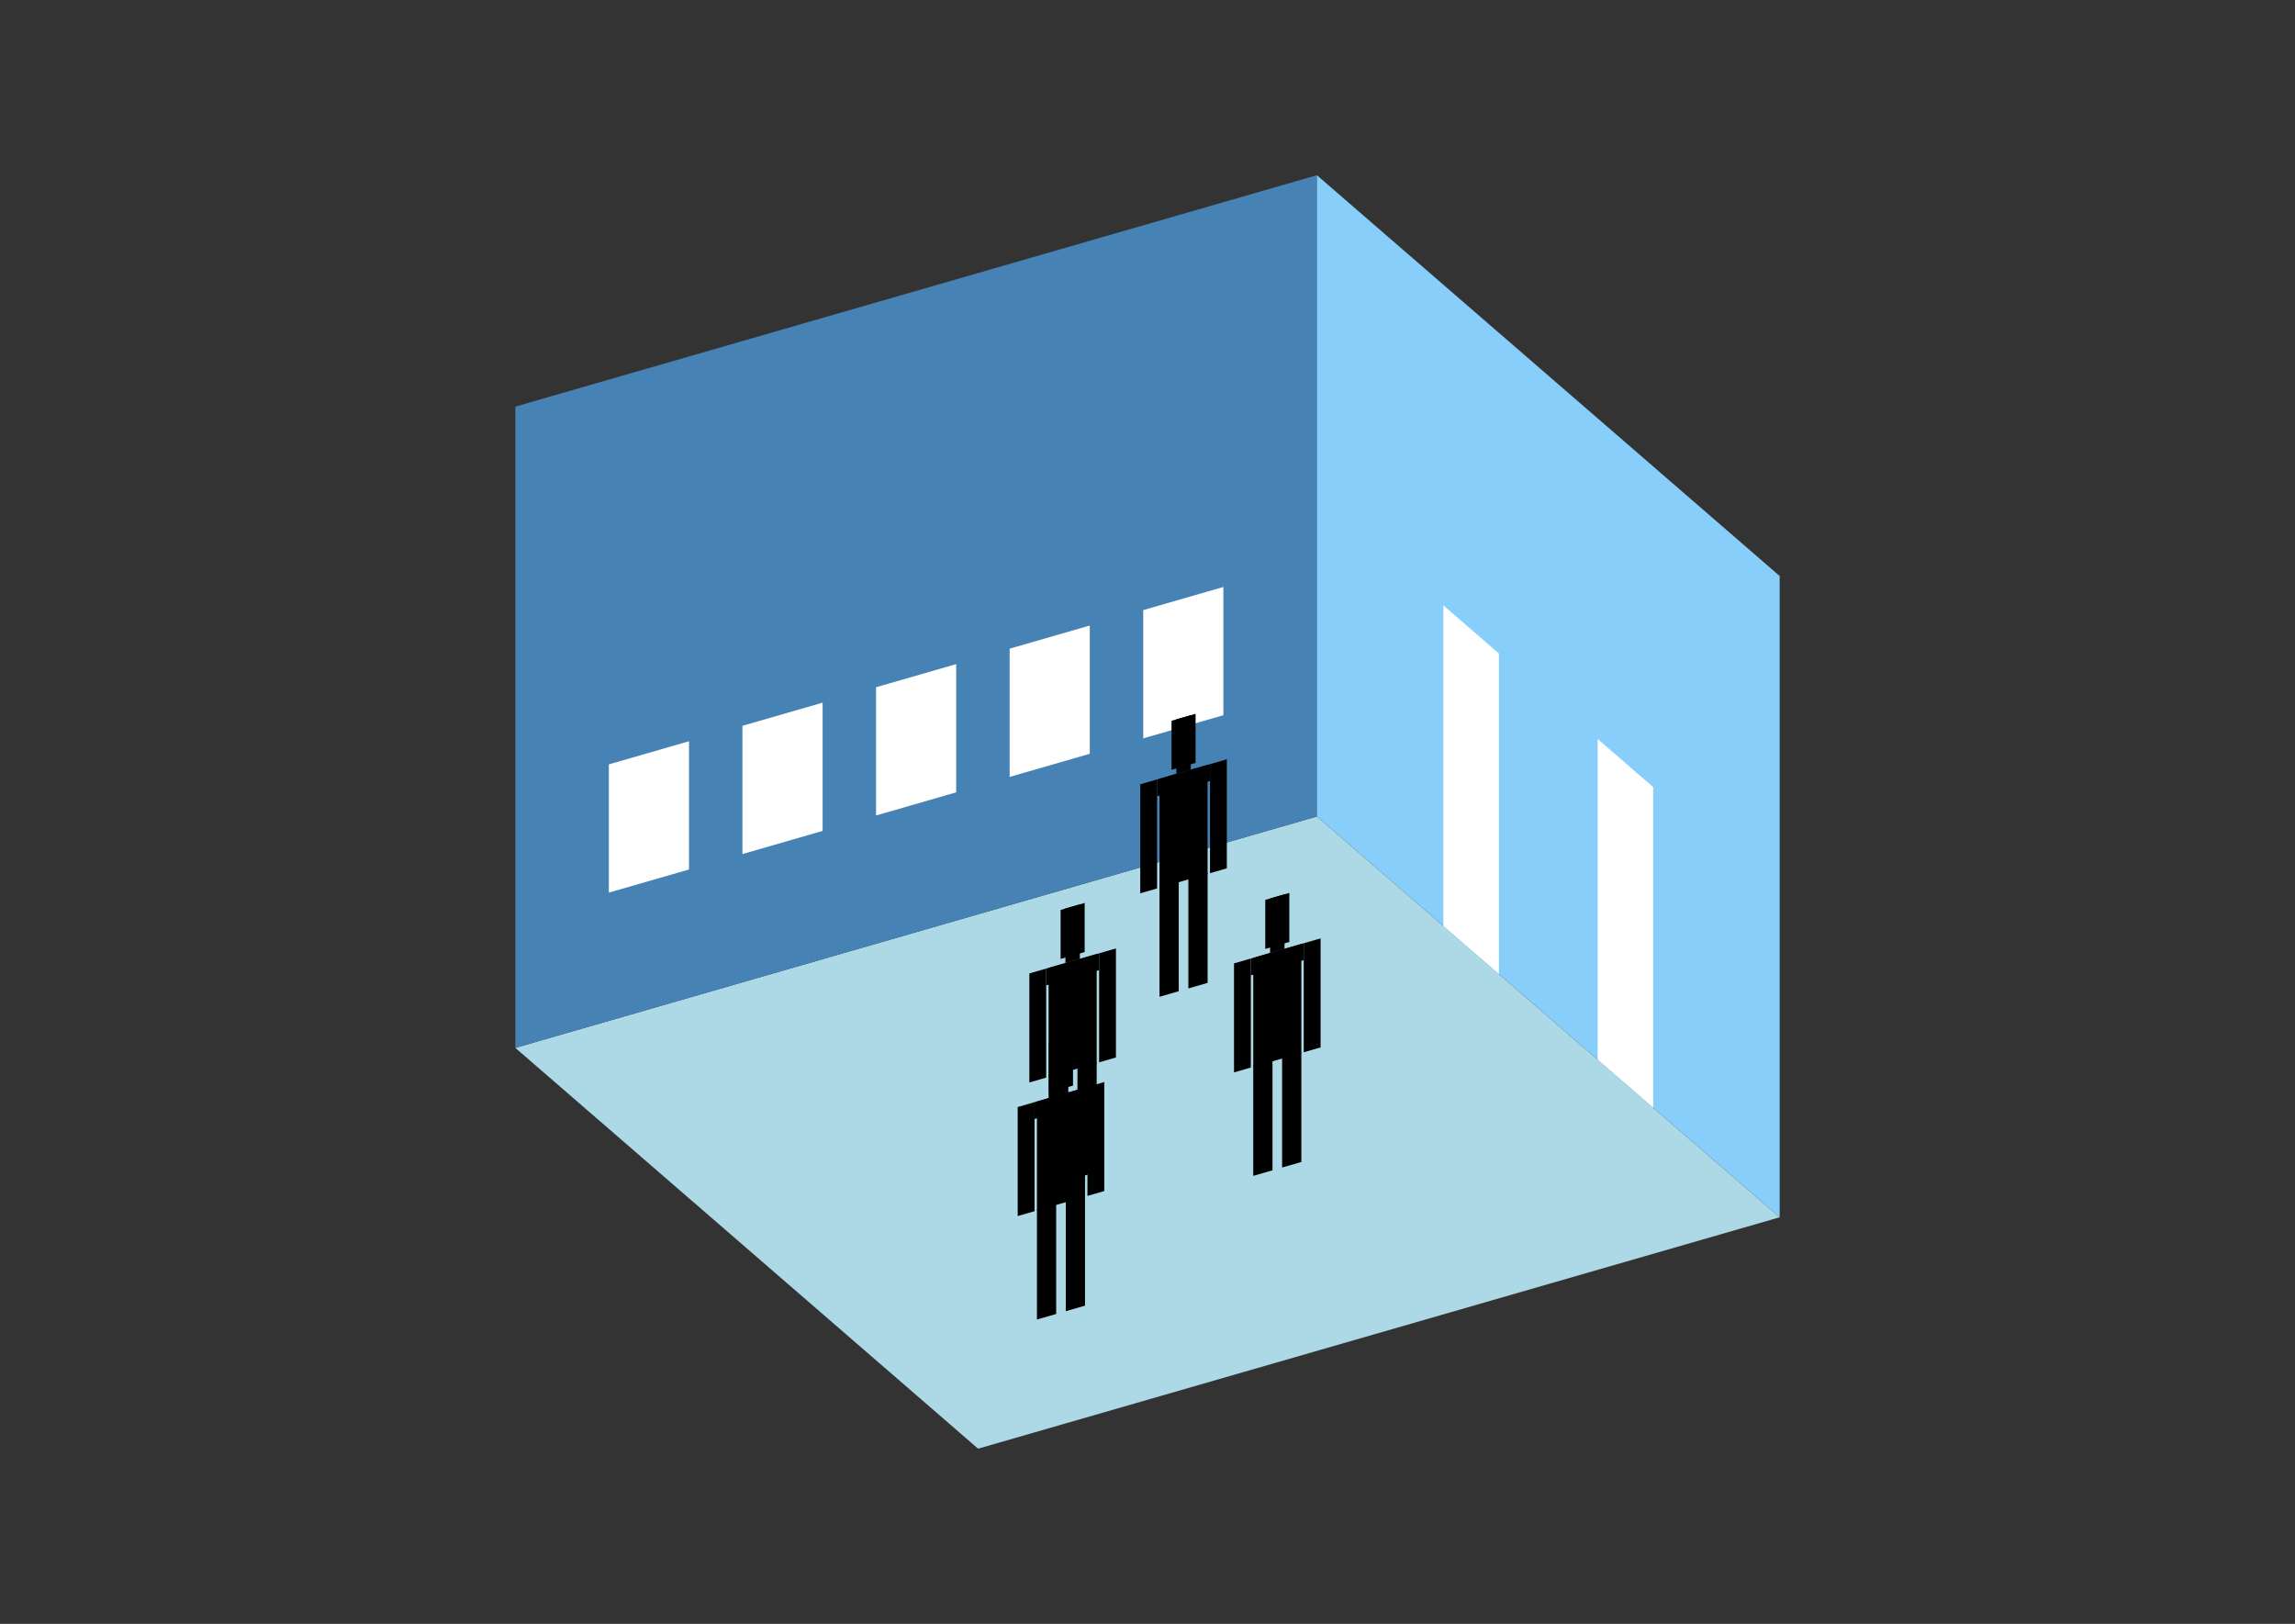 <?xml version="1.0" encoding="UTF-8"?>
<svg
  xmlns="http://www.w3.org/2000/svg"
  width="848"
  height="600"
  style="background-color:white"
>
  <rect width="100%" height="100%" fill="#333333" stroke="none"/>
  <polygon fill="lightblue" points="361.411,535.264 190.413,387.176 486.589,301.677 657.587,449.765" />
  <polygon fill="steelblue" points="190.413,387.176 190.413,150.235 486.589,64.736 486.589,301.677" />
  <polygon fill="lightskyblue" points="657.587,449.765 657.587,212.824 486.589,64.736 486.589,301.677" />
  <polygon fill="white" points="553.849,359.925 553.849,241.455 533.329,223.684 533.329,342.155" />
  <polygon fill="white" points="610.848,409.288 610.848,290.817 590.328,273.047 590.328,391.517" />
  <polygon fill="white" points="224.967,329.813 224.967,282.425 254.585,273.875 254.585,321.263" />
  <polygon fill="white" points="274.33,315.563 274.33,268.175 303.947,259.625 303.947,307.013" />
  <polygon fill="white" points="323.692,301.313 323.692,253.925 353.31,245.375 353.31,292.763" />
  <polygon fill="white" points="373.055,287.063 373.055,239.675 402.673,231.125 402.673,278.513" />
  <polygon fill="white" points="422.418,272.814 422.418,225.425 452.036,216.875 452.036,264.264" />
  <polygon fill="hsl(360.0,50.0%,70.716%)" points="428.437,368.29 428.437,327.608 435.545,325.556 435.545,366.239" />
  <polygon fill="hsl(360.0,50.0%,70.716%)" points="446.207,363.161 446.207,322.478 439.099,324.53 439.099,365.213" />
  <polygon fill="hsl(360.0,50.0%,70.716%)" points="421.328,330.062 421.328,289.782 427.548,287.987 427.548,328.267" />
  <polygon fill="hsl(360.0,50.0%,70.716%)" points="447.096,322.624 447.096,282.344 453.315,280.549 453.315,320.829" />
  <polygon fill="hsl(360.0,50.0%,70.716%)" points="427.548,294.207 427.548,287.987 447.096,282.344 447.096,288.564" />
  <polygon fill="hsl(360.0,50.0%,70.716%)" points="428.437,328.01 428.437,287.73 446.207,282.601 446.207,322.881" />
  <polygon fill="hsl(360.0,50.0%,70.716%)" points="432.879,284.434 432.879,266.308 441.764,263.743 441.764,281.869" />
  <polygon fill="hsl(360.0,50.0%,70.716%)" points="434.656,285.935 434.656,265.795 439.987,264.256 439.987,284.396" />
  <polygon fill="hsl(360.0,50.0%,56.014%)" points="387.455,438.18 387.455,397.497 394.563,395.445 394.563,436.128" />
  <polygon fill="hsl(360.0,50.0%,56.014%)" points="405.225,433.05 405.225,392.367 398.117,394.419 398.117,435.102" />
  <polygon fill="hsl(360.0,50.0%,56.014%)" points="380.346,399.952 380.346,359.672 386.566,357.876 386.566,398.156" />
  <polygon fill="hsl(360.0,50.0%,56.014%)" points="406.114,392.513 406.114,352.233 412.333,350.438 412.333,390.718" />
  <polygon fill="hsl(360.0,50.0%,56.014%)" points="386.566,364.096 386.566,357.876 406.114,352.233 406.114,358.453" />
  <polygon fill="hsl(360.0,50.0%,56.014%)" points="387.455,397.9 387.455,357.62 405.225,352.49 405.225,392.77" />
  <polygon fill="hsl(360.0,50.0%,56.014%)" points="391.897,354.323 391.897,336.197 400.782,333.632 400.782,351.758" />
  <polygon fill="hsl(360.0,50.0%,56.014%)" points="393.674,355.824 393.674,335.684 399.005,334.145 399.005,354.285" />
  <polygon fill="hsl(360.0,50.0%,51.427%)" points="463.073,434.465 463.073,393.782 470.181,391.73 470.181,432.413" />
  <polygon fill="hsl(360.0,50.0%,51.427%)" points="480.844,429.335 480.844,388.652 473.736,390.704 473.736,431.387" />
  <polygon fill="hsl(360.0,50.0%,51.427%)" points="455.965,396.237 455.965,355.957 462.185,354.161 462.185,394.441" />
  <polygon fill="hsl(360.0,50.0%,51.427%)" points="481.732,388.798 481.732,348.518 487.952,346.723 487.952,387.003" />
  <polygon fill="hsl(360.0,50.0%,51.427%)" points="462.185,360.381 462.185,354.161 481.732,348.518 481.732,354.738" />
  <polygon fill="hsl(360.0,50.0%,51.427%)" points="463.073,394.185 463.073,353.905 480.844,348.775 480.844,389.055" />
  <polygon fill="hsl(360.0,50.0%,51.427%)" points="467.516,350.608 467.516,332.482 476.401,329.917 476.401,348.043" />
  <polygon fill="hsl(360.0,50.0%,51.427%)" points="469.293,352.109 469.293,331.969 474.624,330.43 474.624,350.57" />
  <polygon fill="hsl(360.0,50.0%,43.829%)" points="383.147,487.541 383.147,446.858 390.255,444.806 390.255,485.489" />
  <polygon fill="hsl(360.0,50.0%,43.829%)" points="400.917,482.411 400.917,441.729 393.809,443.78 393.809,484.463" />
  <polygon fill="hsl(360.0,50.0%,43.829%)" points="376.038,449.313 376.038,409.033 382.258,407.238 382.258,447.518" />
  <polygon fill="hsl(360.0,50.0%,43.829%)" points="401.806,441.875 401.806,401.595 408.025,399.799 408.025,440.079" />
  <polygon fill="hsl(360.0,50.0%,43.829%)" points="382.258,413.457 382.258,407.238 401.806,401.595 401.806,407.815" />
  <polygon fill="hsl(360.0,50.0%,43.829%)" points="383.147,447.261 383.147,406.981 400.917,401.851 400.917,442.131" />
  <polygon fill="hsl(360.0,50.0%,43.829%)" points="387.589,403.685 387.589,385.559 396.474,382.994 396.474,401.12" />
  <polygon fill="hsl(360.0,50.0%,43.829%)" points="389.366,405.186 389.366,385.046 394.697,383.507 394.697,403.647" />
</svg>
